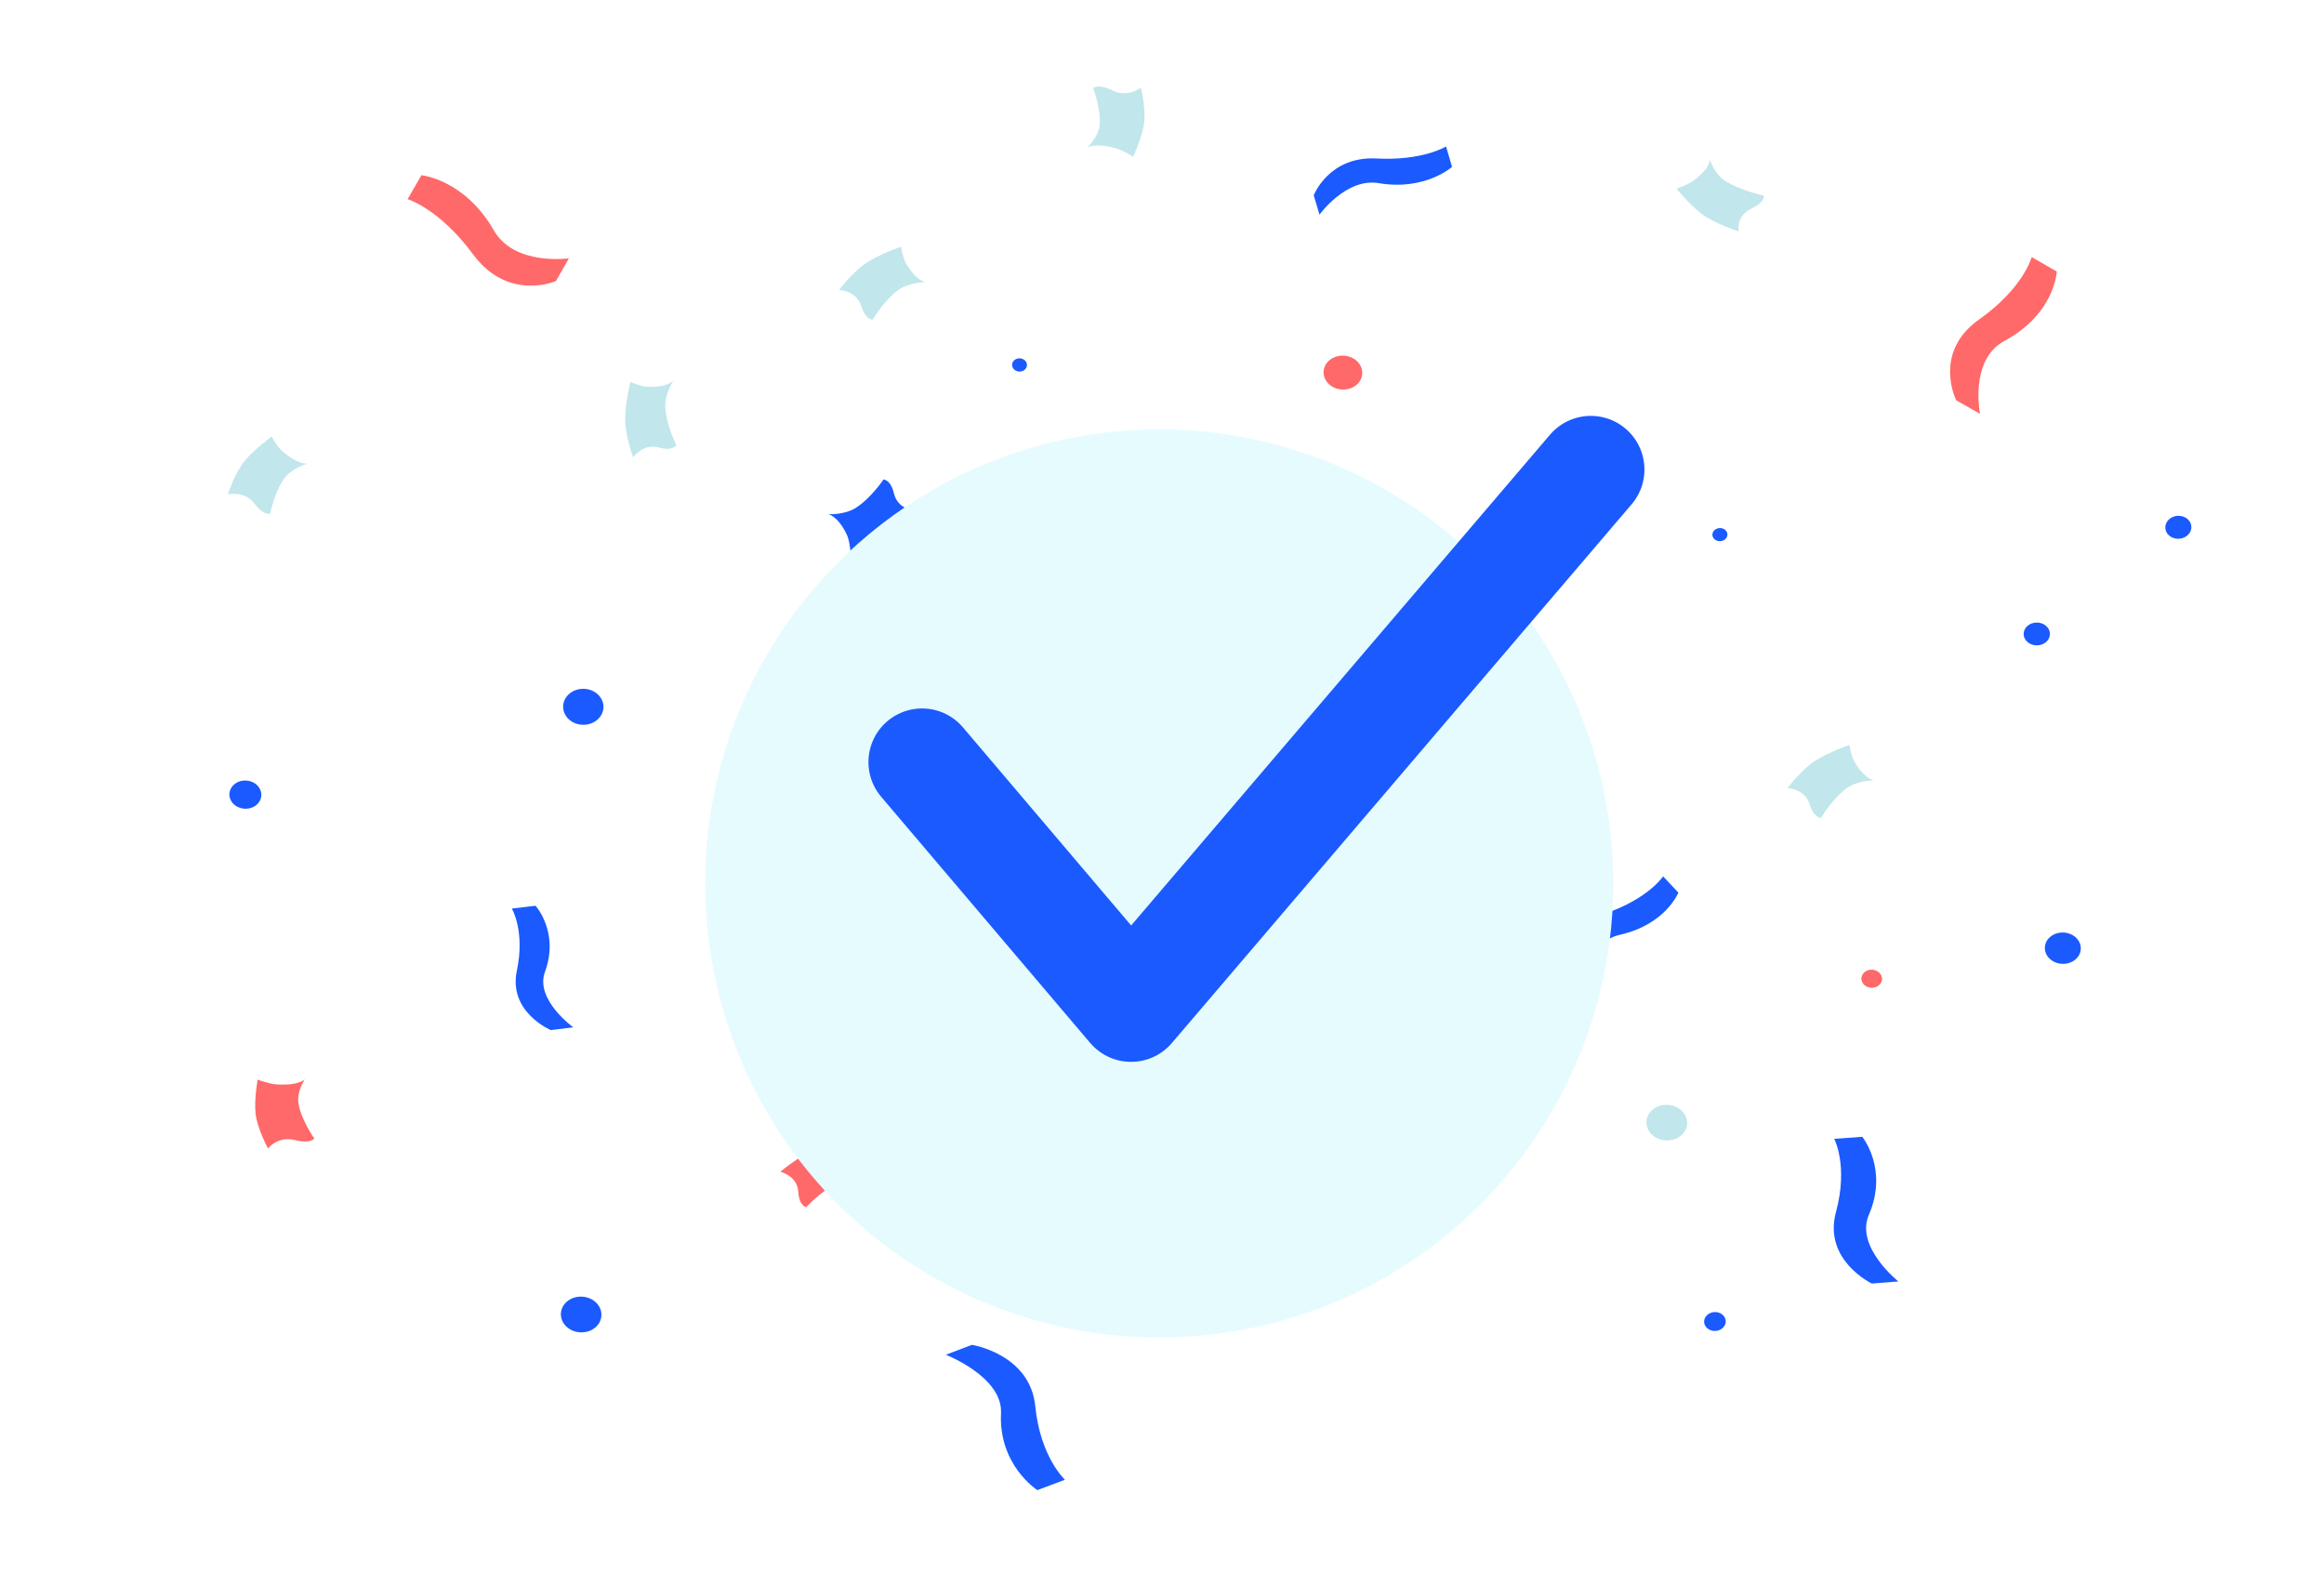 <svg width="390" height="266" viewBox="0 0 390 266" fill="none" xmlns="http://www.w3.org/2000/svg">
<rect x="0" y="0" width="390" height="266" fill="#333333" stroke="none"/>
<g clip-path="url(#clip0_1_3)">
<rect width="390" height="266" fill="white"/>
<path d="M223.475 64.822C222.015 63.892 221.675 62.108 222.715 60.842C223.755 59.575 225.784 59.301 227.244 60.231C228.703 61.161 229.044 62.945 228.004 64.212C226.964 65.478 224.935 65.752 223.475 64.822Z" fill="#FF6969"/>
<path d="M39.022 134.734C38.142 133.672 38.393 132.189 39.582 131.424C40.771 130.659 42.451 130.901 43.331 131.962C44.211 133.024 43.96 134.507 42.77 135.272C41.581 136.037 39.901 135.795 39.022 134.734Z" fill="#1A5AFF"/>
<path d="M95.094 222.658C93.778 221.46 93.799 219.559 95.14 218.416C96.481 217.273 98.639 217.318 99.955 218.516C101.271 219.714 101.25 221.615 99.909 222.758C98.568 223.901 96.41 223.856 95.094 222.658Z" fill="#1A5AFF"/>
<path d="M344.999 161.526C343.464 160.946 342.743 159.395 343.389 158.064C344.036 156.732 345.808 156.122 347.343 156.701C348.878 157.281 349.599 158.833 348.952 160.164C348.305 161.495 346.534 162.106 344.999 161.526Z" fill="#1A5AFF"/>
<path d="M367.106 89.826C366.253 90.59 364.866 90.61 364.01 89.87C363.154 89.129 363.151 87.907 364.003 87.142C364.856 86.377 366.243 86.358 367.1 87.098C367.956 87.838 367.959 89.061 367.106 89.826Z" fill="#1A5AFF"/>
<path d="M341.869 108.298C340.652 108.331 339.634 107.5 339.597 106.444C339.561 105.387 340.518 104.503 341.735 104.47C342.952 104.437 343.969 105.268 344.006 106.324C344.043 107.38 343.085 108.265 341.869 108.298Z" fill="#1A5AFF"/>
<path d="M289.205 90.685C288.588 90.972 287.827 90.77 287.507 90.235C287.186 89.699 287.427 89.032 288.045 88.746C288.662 88.459 289.423 88.661 289.743 89.196C290.063 89.732 289.822 90.399 289.205 90.685Z" fill="#1A5AFF"/>
<path d="M169.885 61.514C169.712 60.92 170.113 60.315 170.779 60.164C171.446 60.014 172.127 60.374 172.299 60.969C172.472 61.563 172.071 62.168 171.405 62.319C170.739 62.469 170.058 62.109 169.885 61.514Z" fill="#1A5AFF"/>
<path d="M196.34 204.908C195.702 205.158 194.958 204.911 194.679 204.359C194.401 203.806 194.692 203.154 195.329 202.904C195.966 202.654 196.71 202.9 196.989 203.453C197.268 204.006 196.977 204.658 196.34 204.908Z" fill="#1A5AFF"/>
<path d="M313.438 165.611C312.568 165.284 312.159 164.406 312.524 163.652C312.889 162.897 313.891 162.55 314.761 162.877C315.631 163.205 316.041 164.083 315.676 164.837C315.311 165.592 314.308 165.939 313.438 165.611Z" fill="#FF6969"/>
<path d="M313.438 165.611C312.568 165.284 312.159 164.406 312.524 163.652C312.889 162.897 313.891 162.55 314.761 162.877C315.631 163.205 316.041 164.083 315.676 164.837C315.311 165.592 314.308 165.939 313.438 165.611Z" fill="#FF6969"/>
<path d="M288.622 223.163C287.731 223.573 286.635 223.279 286.176 222.506C285.717 221.733 286.069 220.772 286.96 220.362C287.851 219.951 288.947 220.246 289.406 221.019C289.864 221.792 289.513 222.753 288.622 223.163Z" fill="#1A5AFF"/>
<path d="M94.532 119.009C94.279 117.358 95.576 115.837 97.426 115.616C99.276 115.395 100.984 116.556 101.237 118.207C101.49 119.859 100.193 121.379 98.343 121.6C96.493 121.822 94.785 120.661 94.532 119.009Z" fill="#1A5AFF"/>
<path d="M277.864 190.887C276.278 189.975 275.818 188.118 276.838 186.742C277.857 185.366 279.972 184.989 281.557 185.901C283.143 186.812 283.603 188.67 282.584 190.046C281.564 191.422 279.449 191.799 277.864 190.887Z" fill="#C1E6EB"/>
<path d="M314.12 215.389L318.579 215.045C318.579 215.045 311.293 209.255 313.619 203.87C316.939 196.183 312.515 190.769 312.515 190.769L307.805 191.111C307.805 191.111 310.206 195.611 308.103 203.388C305.911 211.492 314.12 215.389 314.12 215.389Z" fill="#1A5AFF"/>
<path d="M328.274 67.17L332.274 69.445C332.274 69.445 330.44 60.389 336.38 57.202C344.859 52.651 345.151 45.557 345.151 45.557L340.941 43.137C340.941 43.137 339.627 48.299 332.103 53.625C324.263 59.175 328.274 67.17 328.274 67.17Z" fill="#FF6969"/>
<path d="M262.962 162.806L265.408 165.373C265.408 165.373 266.436 158.073 271.831 156.867C279.531 155.146 281.657 149.785 281.657 149.785L279.089 147.063C279.089 147.063 276.7 150.736 269.522 153.248C262.041 155.865 262.962 162.806 262.962 162.806Z" fill="#1A5AFF"/>
<path d="M92.437 172.86L96.211 172.399C96.211 172.399 89.735 167.753 91.451 163.088C93.9 156.429 89.875 151.995 89.875 151.995L85.888 152.464C85.888 152.464 88.148 156.198 86.737 162.887C85.267 169.858 92.437 172.86 92.437 172.86Z" fill="#1A5AFF"/>
<path d="M220.461 32.784L221.432 36.021C221.432 36.021 225.894 29.804 231.358 30.733C239.156 32.059 243.674 28.006 243.674 28.006L242.669 24.584C242.669 24.584 238.73 27.011 231.021 26.595C222.988 26.162 220.461 32.784 220.461 32.784Z" fill="#1A5AFF"/>
<path d="M93.297 47.164L95.472 43.35C95.472 43.35 86.322 44.673 82.873 38.659C77.949 30.075 70.721 29.41 70.721 29.41L68.404 33.423C68.404 33.423 73.703 34.99 79.382 42.676C85.3 50.685 93.297 47.164 93.297 47.164Z" fill="#FF6969"/>
<path d="M163.096 225.68L158.723 227.344C158.723 227.344 168.285 231.037 167.985 237.16C167.556 245.899 174.085 250.058 174.085 250.058L178.712 248.321C178.712 248.321 174.574 244.488 173.74 236.017C172.871 227.189 163.096 225.68 163.096 225.68Z" fill="#1A5AFF"/>
<path d="M153.562 85.737C153.562 85.737 150.649 85.506 150.02 82.818C149.468 80.462 148.268 80.462 148.268 80.462C148.268 80.462 146.181 83.576 143.64 85.209C141.714 86.447 138.99 86.289 138.99 86.289C138.99 86.289 140.559 86.525 142.087 89.664C142.558 90.631 142.712 92.437 142.712 92.437C142.712 92.437 146.208 91.435 148.609 90.079C151.01 88.724 153.562 85.737 153.562 85.737Z" fill="#1A5AFF"/>
<path d="M191.45 14.692C191.45 14.692 189.353 16.485 186.626 15.153C184.236 13.985 183.454 14.786 183.454 14.786C183.454 14.786 184.778 18.21 184.53 20.969C184.342 23.063 182.431 24.777 182.431 24.777C182.431 24.777 183.657 23.884 187.358 24.911C188.498 25.227 190.156 26.302 190.156 26.302C190.156 26.302 191.57 23.314 191.966 20.828C192.362 18.342 191.45 14.692 191.45 14.692Z" fill="#C1E6EB"/>
<path d="M106.262 76.754C106.262 76.754 107.91 74.338 110.575 75.094C112.912 75.756 113.508 74.714 113.508 74.714C113.508 74.714 111.818 71.395 111.65 68.401C111.523 66.129 113.014 63.843 113.014 63.843C113.014 63.843 112.028 65.09 108.521 64.897C107.441 64.837 105.784 64.096 105.784 64.096C105.784 64.096 104.925 67.615 104.92 70.355C104.914 73.095 106.262 76.754 106.262 76.754Z" fill="#C1E6EB"/>
<path d="M299.963 132.258C299.963 132.258 302.886 132.338 303.693 134.988C304.4 137.311 305.599 137.249 305.599 137.249C305.599 137.249 307.476 134.032 309.903 132.271C311.745 130.935 314.475 130.952 314.475 130.952C314.475 130.952 312.892 130.798 311.158 127.744C310.624 126.803 310.35 125.008 310.35 125.008C310.35 125.008 306.926 126.19 304.618 127.667C302.311 129.145 299.963 132.258 299.963 132.258Z" fill="#C1E6EB"/>
<path d="M130.958 196.645C130.958 196.645 133.798 197.262 133.962 200.003C134.105 202.405 135.292 202.566 135.292 202.566C135.292 202.566 137.886 199.765 140.676 198.489C142.792 197.522 145.457 198.041 145.457 198.041C145.457 198.041 143.946 197.599 142.97 194.292C142.67 193.274 142.826 191.467 142.826 191.467C142.826 191.467 139.198 191.992 136.594 193.013C133.989 194.033 130.958 196.645 130.958 196.645Z" fill="#FF6969"/>
<path d="M291.795 38.829C291.795 38.829 291.196 36.309 293.933 34.99C296.332 33.834 295.982 32.824 295.982 32.824C295.982 32.824 291.99 31.982 289.475 30.323C287.568 29.065 286.945 26.726 286.945 26.726C286.945 26.726 287.147 28.116 284.182 30.325C283.269 31.005 281.351 31.665 281.351 31.665C281.351 31.665 283.46 34.313 285.633 35.936C287.806 37.559 291.795 38.829 291.795 38.829Z" fill="#C1E6EB"/>
<path d="M44.981 192.737C44.981 192.737 46.559 190.571 49.559 191.324C52.189 191.984 52.743 191.047 52.743 191.047C52.743 191.047 50.568 187.977 50.096 185.24C49.738 183.164 51.155 181.112 51.155 181.112C51.155 181.112 50.193 182.227 46.323 181.967C45.131 181.887 43.239 181.172 43.239 181.172C43.239 181.172 42.635 184.364 42.892 186.864C43.149 189.365 44.981 192.737 44.981 192.737Z" fill="#FF6969"/>
<path d="M140.81 48.651C140.81 48.651 143.734 48.731 144.541 51.381C145.248 53.704 146.447 53.642 146.447 53.642C146.447 53.642 148.323 50.425 150.751 48.664C152.593 47.328 155.322 47.345 155.322 47.345C155.322 47.345 153.74 47.191 152.005 44.137C151.471 43.196 151.197 41.401 151.197 41.401C151.197 41.401 147.773 42.583 145.466 44.061C143.159 45.538 140.81 48.651 140.81 48.651Z" fill="#C1E6EB"/>
<path d="M38.24 82.971C38.24 82.971 41.05 82.254 42.744 84.557C44.228 86.575 45.348 86.191 45.348 86.191C45.348 86.191 46.01 82.622 47.705 80.289C48.991 78.519 51.595 77.796 51.595 77.796C51.595 77.796 50.035 78.078 47.318 75.643C46.48 74.893 45.593 73.259 45.593 73.259C45.593 73.259 42.747 75.312 41.067 77.343C39.388 79.373 38.24 82.971 38.24 82.971Z" fill="#C1E6EB"/>
<circle cx="194.533" cy="148.25" r="76.203" fill="#E6FBFE"/>
<path d="M154.737 127.886L189.806 169.19L266.96 78.788" stroke="#1A5AFF" stroke-width="18" stroke-linecap="round" stroke-linejoin="round"/>
</g>
<defs>
<clipPath id="clip0_1_3">
<rect width="390" height="266" fill="white"/>
</clipPath>
</defs>
</svg>
